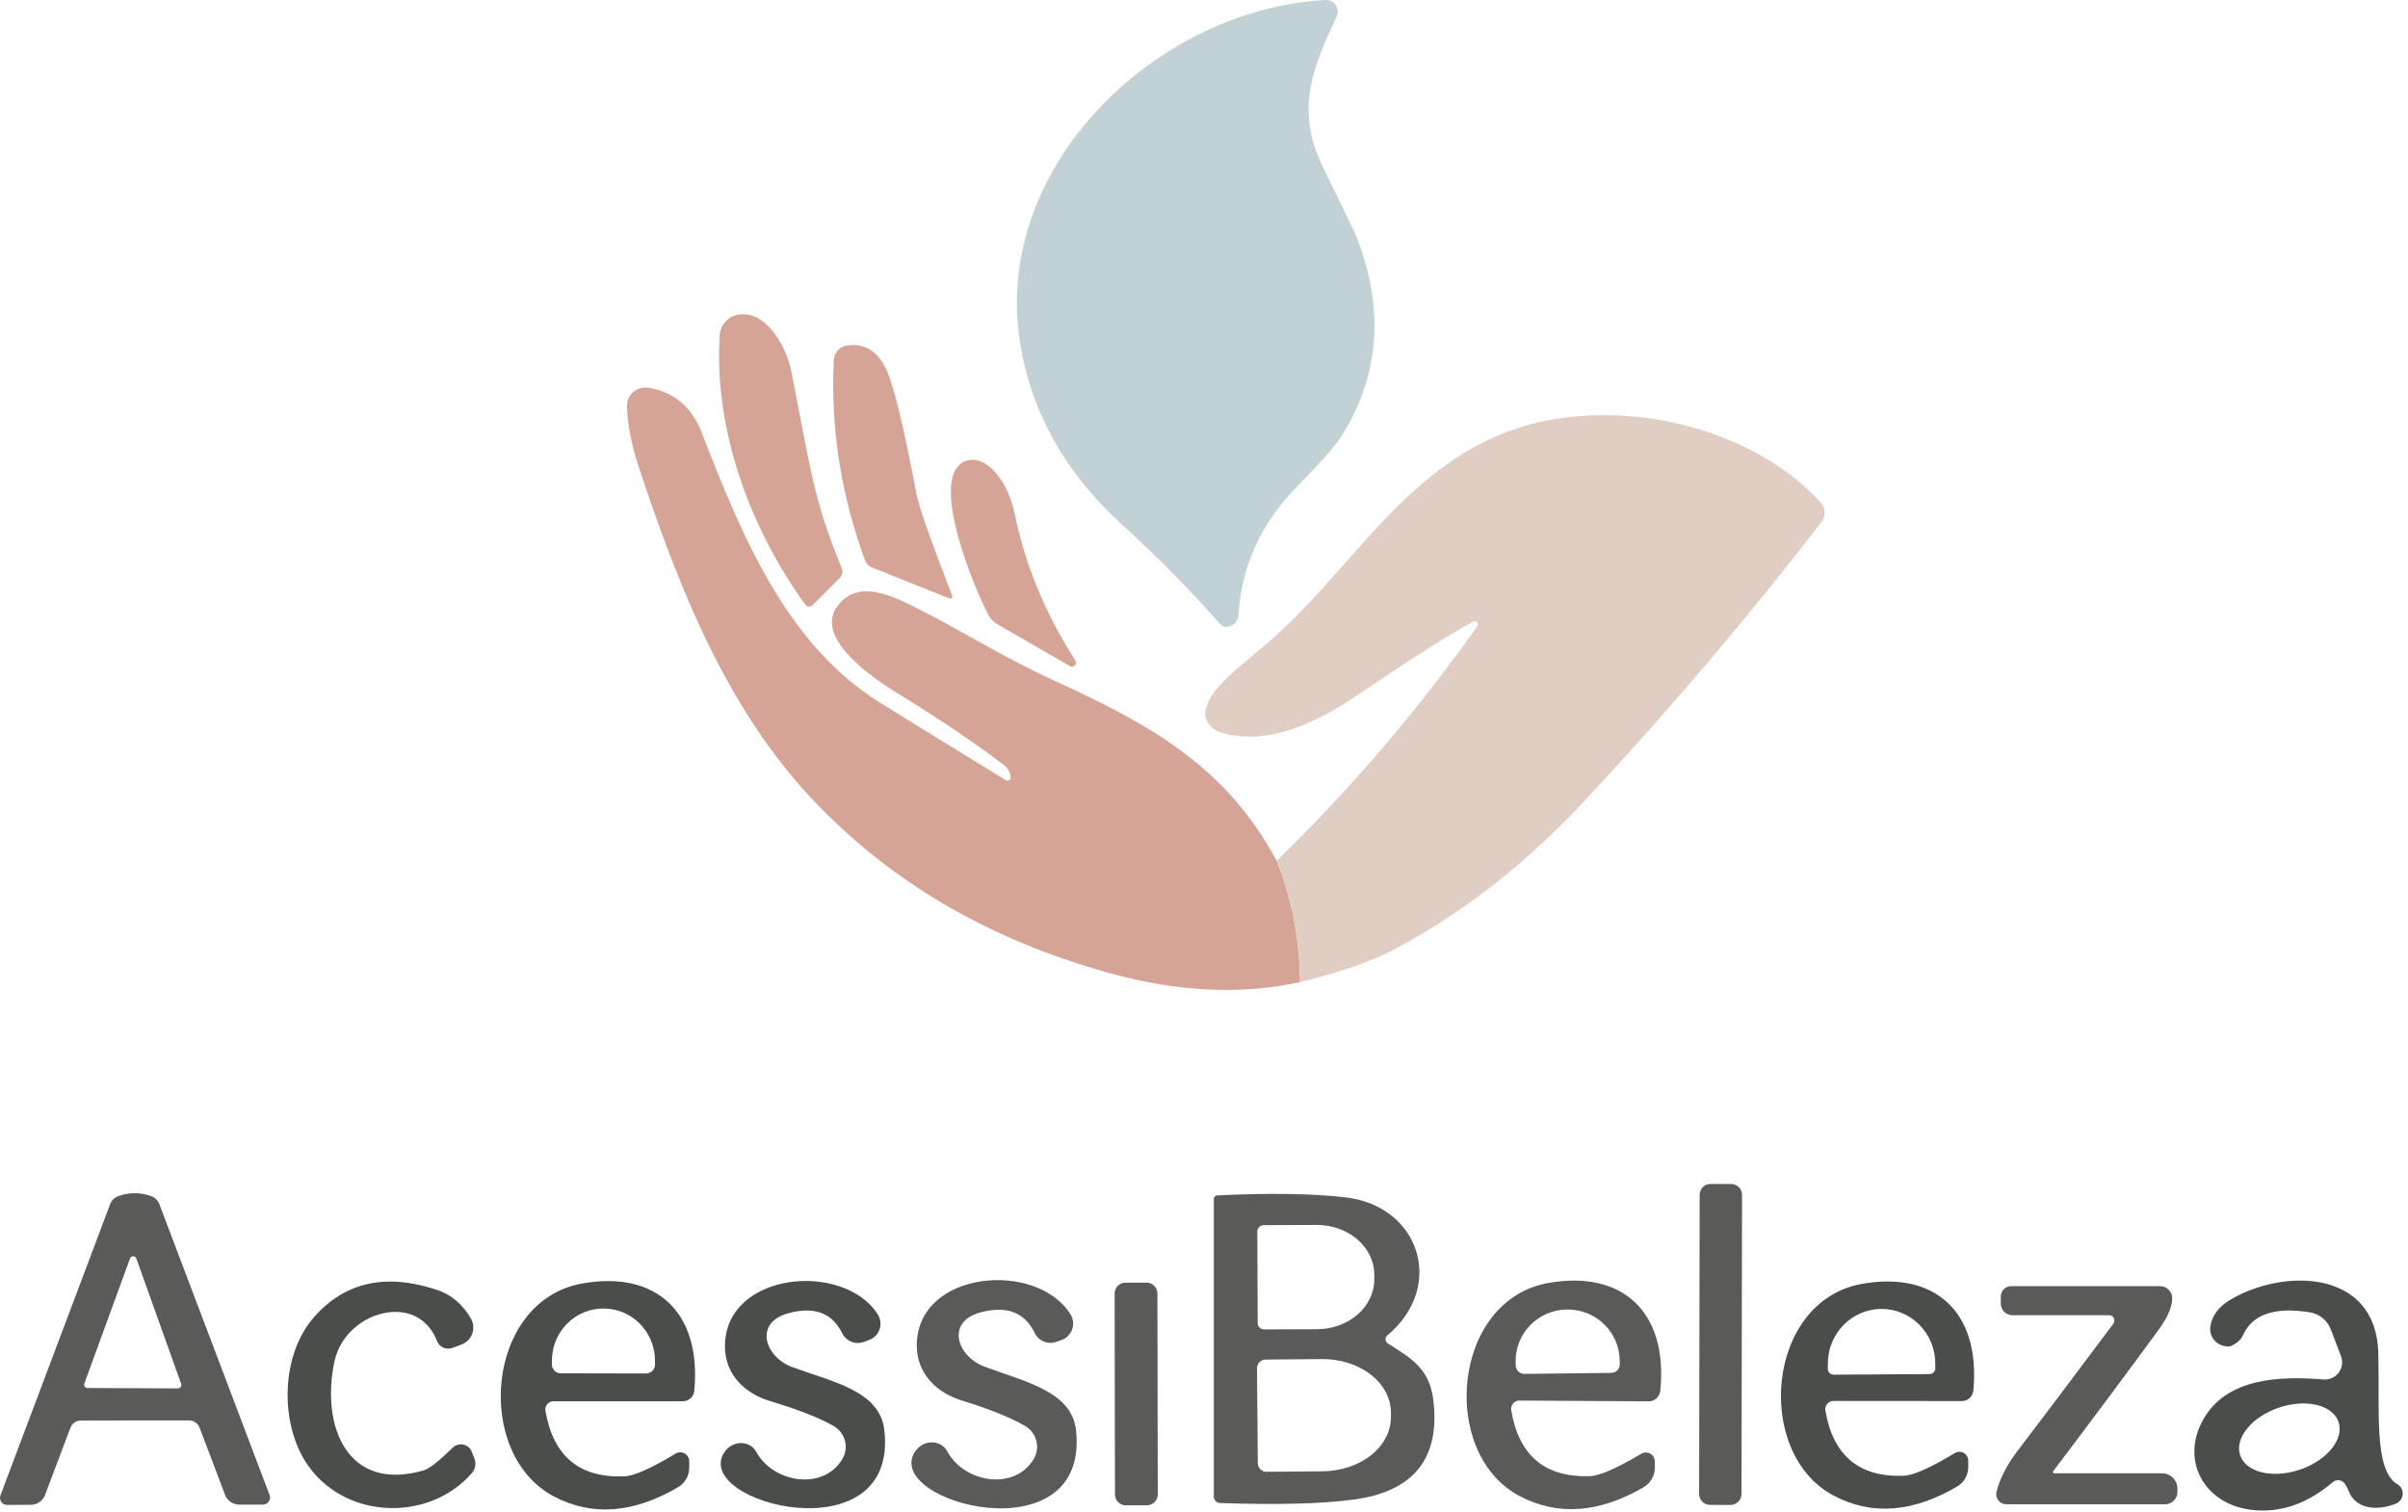 <svg width="242" height="152" viewBox="0 0 242 152" fill="none" xmlns="http://www.w3.org/2000/svg">
<path d="M173.974 119.006L171.914 119.002C171.306 119.001 170.813 119.492 170.812 120.1L170.759 150.16C170.758 150.767 171.25 151.261 171.857 151.262L173.917 151.265C174.525 151.267 175.018 150.775 175.019 150.167L175.072 120.107C175.073 119.5 174.581 119.007 173.974 119.006Z" fill="#5A5B58"/>
<path d="M13.536 119.934C14.149 119.934 14.722 120.04 15.255 120.254C15.429 120.323 15.586 120.428 15.717 120.563C15.848 120.697 15.95 120.857 16.015 121.034L27.096 150.274C27.136 150.382 27.15 150.498 27.136 150.612C27.121 150.726 27.079 150.836 27.013 150.93C26.947 151.025 26.859 151.102 26.757 151.155C26.654 151.207 26.541 151.235 26.425 151.234H24.046C23.734 151.233 23.43 151.138 23.174 150.962C22.919 150.785 22.724 150.534 22.616 150.244L20.055 143.494C19.976 143.285 19.835 143.106 19.652 142.977C19.468 142.849 19.25 142.778 19.026 142.774C18.605 142.767 16.785 142.767 13.566 142.774C10.345 142.774 8.526 142.777 8.106 142.784C7.88 142.789 7.661 142.861 7.477 142.992C7.293 143.122 7.154 143.304 7.076 143.514L4.526 150.264C4.418 150.553 4.225 150.802 3.971 150.979C3.717 151.156 3.416 151.251 3.106 151.254L0.726 151.264C0.609 151.266 0.495 151.24 0.391 151.188C0.287 151.136 0.198 151.059 0.131 150.964C0.064 150.87 0.021 150.76 0.006 150.645C-0.009 150.529 0.005 150.412 0.046 150.304L11.066 121.044C11.13 120.866 11.231 120.703 11.362 120.567C11.493 120.431 11.651 120.324 11.825 120.254C12.352 120.04 12.922 119.934 13.536 119.934ZM8.476 139.064C8.458 139.115 8.453 139.169 8.461 139.223C8.469 139.276 8.489 139.327 8.52 139.371C8.551 139.415 8.593 139.451 8.641 139.475C8.688 139.5 8.742 139.513 8.796 139.514L17.886 139.554C17.941 139.554 17.995 139.541 18.044 139.515C18.093 139.49 18.135 139.453 18.166 139.408C18.198 139.363 18.218 139.31 18.225 139.256C18.232 139.201 18.225 139.145 18.206 139.094L13.706 126.504C13.683 126.437 13.64 126.38 13.584 126.339C13.527 126.297 13.459 126.275 13.389 126.274C13.319 126.272 13.25 126.293 13.192 126.332C13.134 126.372 13.09 126.428 13.066 126.494L8.476 139.064Z" fill="#5A5B58"/>
<path d="M139.476 135.034C141.786 136.504 143.656 137.514 144.046 140.714C144.752 146.527 142.136 149.857 136.196 150.704C133.042 151.15 128.512 151.274 122.606 151.074C122.438 151.066 122.281 150.994 122.165 150.873C122.05 150.752 121.985 150.591 121.986 150.424V120.514C121.985 120.422 122.021 120.333 122.084 120.266C122.147 120.199 122.234 120.159 122.326 120.154C127.559 119.9 131.846 119.964 135.186 120.344C142.686 121.194 145.306 129.314 139.426 134.224C139.364 134.274 139.316 134.338 139.284 134.411C139.252 134.483 139.238 134.562 139.243 134.642C139.248 134.721 139.272 134.797 139.312 134.866C139.352 134.934 139.408 134.991 139.476 135.034ZM126.356 123.794L126.396 132.974C126.396 133.146 126.464 133.311 126.586 133.433C126.708 133.555 126.873 133.624 127.046 133.624L132.366 133.604C133.895 133.598 135.36 133.066 136.439 132.124C137.517 131.183 138.12 129.909 138.116 128.584V128.104C138.113 127.447 137.962 126.797 137.669 126.191C137.377 125.585 136.95 125.036 136.412 124.573C135.875 124.111 135.237 123.745 134.536 123.496C133.835 123.247 133.083 123.121 132.326 123.124L127.006 123.144C126.833 123.144 126.668 123.212 126.546 123.334C126.424 123.456 126.356 123.621 126.356 123.794ZM126.326 137.534L126.406 147.074C126.407 147.188 126.431 147.301 126.476 147.406C126.521 147.511 126.586 147.606 126.667 147.686C126.749 147.766 126.846 147.829 126.952 147.871C127.058 147.914 127.171 147.935 127.286 147.934L132.946 147.884C134.772 147.867 136.519 147.282 137.802 146.256C139.085 145.23 139.798 143.848 139.786 142.414V141.954C139.779 141.243 139.595 140.541 139.243 139.887C138.891 139.234 138.378 138.642 137.733 138.145C137.089 137.648 136.325 137.256 135.487 136.992C134.648 136.727 133.751 136.596 132.846 136.604L127.186 136.654C127.071 136.655 126.958 136.679 126.853 136.724C126.748 136.769 126.653 136.834 126.573 136.916C126.493 136.997 126.43 137.094 126.388 137.2C126.345 137.306 126.324 137.419 126.326 137.534Z" fill="#5A5B58"/>
<path d="M46.395 135.134L45.456 135.484C45.162 135.595 44.837 135.586 44.551 135.458C44.264 135.331 44.04 135.096 43.925 134.804C41.946 129.684 34.706 131.834 33.626 136.784C32.225 143.244 34.836 150.034 42.575 147.794C43.129 147.634 44.102 146.874 45.495 145.514C45.634 145.376 45.805 145.275 45.993 145.221C46.181 145.166 46.379 145.159 46.57 145.201C46.761 145.243 46.938 145.332 47.086 145.46C47.234 145.588 47.347 145.751 47.416 145.934L47.685 146.624C47.776 146.863 47.8 147.123 47.754 147.377C47.708 147.63 47.595 147.868 47.425 148.064C43.016 153.124 34.316 152.734 30.655 146.844C28.145 142.804 28.226 136.154 31.596 132.344C34.709 128.837 38.829 127.944 43.956 129.664C45.376 130.144 46.499 131.1 47.325 132.534C47.456 132.76 47.536 133.013 47.56 133.274C47.583 133.535 47.55 133.798 47.461 134.045C47.373 134.292 47.232 134.517 47.048 134.705C46.864 134.893 46.641 135.04 46.395 135.134Z" fill="#4A4E4A"/>
<path d="M69.266 146.874V147.524C69.265 147.917 69.163 148.304 68.968 148.645C68.774 148.987 68.494 149.273 68.156 149.474C63.675 152.114 59.519 152.43 55.685 150.424C47.556 146.154 48.816 130.764 58.475 129.014C65.876 127.664 70.525 131.834 69.775 139.794C69.748 140.082 69.615 140.349 69.402 140.543C69.189 140.738 68.912 140.845 68.626 140.844H55.636C55.514 140.843 55.395 140.87 55.285 140.92C55.175 140.971 55.078 141.045 55 141.138C54.922 141.23 54.865 141.339 54.833 141.455C54.801 141.572 54.795 141.694 54.816 141.814C55.602 146.374 58.242 148.567 62.736 148.394C63.709 148.36 65.432 147.597 67.906 146.104C68.042 146.023 68.197 145.979 68.356 145.977C68.515 145.976 68.671 146.016 68.809 146.094C68.947 146.172 69.062 146.286 69.142 146.422C69.222 146.559 69.265 146.715 69.266 146.874ZM56.346 138.034L64.925 138.054C65.043 138.055 65.16 138.033 65.269 137.989C65.378 137.945 65.478 137.879 65.561 137.797C65.645 137.714 65.712 137.615 65.757 137.507C65.802 137.398 65.826 137.281 65.826 137.164V136.784C65.827 136.094 65.695 135.411 65.437 134.774C65.178 134.136 64.8 133.557 64.321 133.068C63.843 132.58 63.275 132.192 62.65 131.927C62.024 131.662 61.353 131.525 60.675 131.524H60.636C59.267 131.521 57.953 132.072 56.984 133.054C56.014 134.037 55.468 135.371 55.465 136.764V137.144C55.465 137.378 55.558 137.603 55.723 137.77C55.887 137.936 56.111 138.031 56.346 138.034Z" fill="#4A4E4A"/>
<path d="M86.836 134.874C86.431 135.03 85.981 135.028 85.576 134.869C85.171 134.71 84.839 134.405 84.646 134.014C83.632 131.96 81.829 131.287 79.236 131.994C75.695 132.964 76.895 136.414 79.626 137.414C83.736 138.924 88.425 139.794 88.876 143.754C90.316 156.414 69.525 151.124 72.775 146.004C72.955 145.72 73.202 145.482 73.493 145.315C73.784 145.147 74.108 145.055 74.434 145.048C74.76 145.041 75.077 145.119 75.352 145.274C75.628 145.43 75.853 145.657 76.006 145.934C77.716 149.064 82.776 149.884 84.676 146.614C84.835 146.339 84.937 146.036 84.976 145.72C85.015 145.405 84.991 145.085 84.904 144.778C84.818 144.47 84.671 144.183 84.472 143.932C84.273 143.68 84.026 143.47 83.746 143.314C82.266 142.48 80.162 141.657 77.436 140.844C74.846 140.074 72.876 138.174 72.856 135.344C72.835 127.824 84.796 126.734 88.216 132.114C88.355 132.333 88.444 132.58 88.475 132.837C88.507 133.094 88.482 133.355 88.4 133.6C88.319 133.845 88.183 134.069 88.004 134.255C87.826 134.441 87.607 134.584 87.366 134.674L86.836 134.874Z" fill="#4A4E4A"/>
<path d="M106.176 134.864C105.768 135.016 105.318 135.011 104.913 134.848C104.508 134.685 104.177 134.377 103.986 133.984C102.986 131.91 101.182 131.217 98.576 131.904C95.005 132.844 96.175 136.324 98.915 137.354C103.026 138.904 107.726 139.824 108.146 143.804C109.466 156.534 88.635 151.024 91.956 145.914C92.139 145.632 92.389 145.397 92.682 145.232C92.975 145.068 93.301 144.979 93.628 144.975C93.954 144.971 94.27 145.052 94.545 145.209C94.82 145.367 95.044 145.596 95.195 145.874C96.885 149.034 101.956 149.904 103.896 146.634C104.057 146.36 104.163 146.056 104.205 145.741C104.247 145.425 104.226 145.103 104.142 144.794C104.059 144.485 103.914 144.195 103.717 143.941C103.52 143.687 103.275 143.474 102.996 143.314C101.516 142.46 99.409 141.614 96.675 140.774C94.085 139.974 92.126 138.044 92.135 135.204C92.186 127.654 104.206 126.674 107.586 132.114C107.722 132.334 107.809 132.582 107.838 132.84C107.868 133.098 107.84 133.359 107.757 133.604C107.674 133.849 107.537 134.072 107.357 134.257C107.177 134.442 106.958 134.584 106.716 134.674L106.176 134.864Z" fill="#5A5B58"/>
<path d="M115.226 128.922L113.106 128.926C112.504 128.927 112.017 129.415 112.018 130.017L112.053 150.217C112.054 150.819 112.543 151.307 113.145 151.306L115.265 151.302C115.867 151.301 116.354 150.812 116.353 150.21L116.318 130.01C116.317 129.408 115.828 128.921 115.226 128.922Z" fill="#5A5B58"/>
<path d="M166.306 146.884V147.534C166.304 147.928 166.2 148.315 166.004 148.657C165.808 148.999 165.525 149.284 165.186 149.484C160.686 152.097 156.522 152.39 152.696 150.364C144.586 146.044 145.936 130.654 155.616 128.954C163.026 127.644 167.656 131.844 166.856 139.804C166.828 140.09 166.695 140.356 166.483 140.55C166.27 140.744 165.993 140.852 165.706 140.854L152.706 140.774C152.584 140.772 152.463 140.797 152.352 140.847C152.241 140.897 152.142 140.971 152.063 141.064C151.984 141.157 151.926 141.265 151.893 141.383C151.861 141.5 151.855 141.624 151.876 141.744C152.636 146.31 155.266 148.52 159.766 148.374C160.739 148.347 162.469 147.594 164.956 146.114C165.092 146.035 165.246 145.993 165.403 145.993C165.56 145.993 165.715 146.033 165.851 146.111C165.988 146.189 166.102 146.301 166.181 146.437C166.261 146.572 166.304 146.726 166.306 146.884ZM153.196 138.094L161.936 137.994C162.048 137.992 162.16 137.969 162.264 137.924C162.368 137.88 162.462 137.816 162.541 137.735C162.62 137.654 162.682 137.558 162.724 137.454C162.766 137.349 162.787 137.237 162.786 137.124L162.776 136.744C162.768 136.063 162.625 135.391 162.356 134.766C162.087 134.14 161.697 133.574 161.207 133.098C160.718 132.623 160.139 132.248 159.504 131.995C158.869 131.742 158.19 131.616 157.506 131.624H157.466C156.781 131.632 156.105 131.773 155.476 132.041C154.847 132.309 154.277 132.697 153.799 133.183C153.321 133.67 152.944 134.245 152.689 134.877C152.435 135.508 152.308 136.183 152.316 136.864L152.326 137.244C152.327 137.357 152.35 137.468 152.395 137.572C152.439 137.676 152.504 137.77 152.584 137.849C152.665 137.928 152.761 137.99 152.866 138.032C152.97 138.074 153.083 138.095 153.196 138.094Z" fill="#5A5B58"/>
<path d="M197.806 146.824V147.464C197.807 147.854 197.706 148.238 197.513 148.578C197.32 148.918 197.042 149.203 196.706 149.404C192.246 152.03 188.112 152.344 184.306 150.344C176.226 146.094 177.486 130.794 187.086 129.054C194.446 127.714 199.066 131.864 198.316 139.784C198.288 140.068 198.157 140.331 197.946 140.523C197.735 140.715 197.461 140.823 197.176 140.824L184.256 140.814C184.135 140.815 184.017 140.842 183.908 140.894C183.8 140.945 183.704 141.019 183.627 141.112C183.55 141.204 183.493 141.312 183.462 141.428C183.431 141.544 183.425 141.665 183.446 141.784C184.226 146.317 186.849 148.5 191.316 148.334C192.282 148.3 193.996 147.54 196.456 146.054C196.591 145.972 196.746 145.928 196.905 145.926C197.063 145.924 197.219 145.964 197.357 146.042C197.494 146.121 197.608 146.235 197.687 146.372C197.766 146.509 197.807 146.665 197.806 146.824ZM184.286 138.174L193.926 138.114C194.078 138.111 194.223 138.049 194.329 137.94C194.436 137.832 194.496 137.686 194.496 137.534V137.034C194.487 135.575 193.911 134.179 192.893 133.154C191.874 132.128 190.498 131.556 189.066 131.564C188.356 131.568 187.655 131.714 187.001 131.994C186.348 132.274 185.754 132.682 185.256 133.196C184.757 133.709 184.363 134.318 184.095 134.987C183.827 135.655 183.692 136.371 183.696 137.094V137.594C183.696 137.671 183.711 137.747 183.741 137.818C183.77 137.889 183.814 137.953 183.869 138.007C183.924 138.061 183.989 138.104 184.061 138.132C184.132 138.161 184.209 138.175 184.286 138.174Z" fill="#4A4E4A"/>
<path d="M234.446 148.974C231.839 151.187 229.099 152.114 226.226 151.754C221.546 151.174 219.116 146.844 221.396 142.724C223.736 138.494 229.076 138.294 233.506 138.654C233.797 138.678 234.09 138.628 234.357 138.508C234.624 138.389 234.856 138.203 235.031 137.97C235.207 137.736 235.321 137.461 235.362 137.172C235.403 136.882 235.37 136.587 235.266 136.314L234.246 133.634C234.076 133.184 233.79 132.788 233.418 132.484C233.046 132.18 232.6 131.98 232.126 131.904C228.599 131.337 226.362 132.104 225.416 134.204C225.282 134.497 225.082 134.74 224.816 134.934C224.469 135.194 224.189 135.327 223.976 135.334C223.713 135.343 223.451 135.296 223.208 135.195C222.966 135.094 222.749 134.942 222.574 134.75C222.398 134.558 222.268 134.331 222.192 134.084C222.116 133.838 222.097 133.578 222.136 133.324C222.302 132.23 222.976 131.334 224.156 130.634C229.516 127.454 238.806 127.584 239.016 135.994C239.166 141.934 238.546 147.774 240.946 149.194C241.12 149.297 241.261 149.447 241.353 149.627C241.445 149.807 241.484 150.011 241.465 150.214C241.446 150.417 241.371 150.612 241.247 150.776C241.123 150.941 240.957 151.068 240.766 151.144C239.066 151.834 236.796 151.784 236.056 149.914C235.876 149.46 235.699 149.154 235.526 148.994C235.38 148.858 235.189 148.781 234.989 148.777C234.79 148.774 234.596 148.844 234.446 148.974ZM235.02 142.93C234.74 142.104 233.951 141.487 232.826 141.217C231.701 140.946 230.332 141.044 229.021 141.487C227.709 141.931 226.563 142.685 225.833 143.584C225.104 144.482 224.851 145.451 225.131 146.277C225.411 147.104 226.2 147.72 227.325 147.991C228.45 148.261 229.819 148.164 231.13 147.72C232.442 147.276 233.588 146.522 234.318 145.624C235.047 144.726 235.3 143.757 235.02 142.93Z" fill="#4A4E4A"/>
<path d="M206.336 147.884C206.323 147.904 206.316 147.927 206.315 147.95C206.313 147.974 206.318 147.997 206.328 148.018C206.339 148.039 206.354 148.056 206.373 148.067C206.392 148.079 206.414 148.084 206.436 148.084H217.286C217.694 148.084 218.086 148.246 218.374 148.535C218.663 148.824 218.826 149.215 218.826 149.624V149.964C218.826 150.293 218.695 150.608 218.462 150.84C218.23 151.073 217.914 151.204 217.586 151.204H201.636C201.481 151.203 201.329 151.168 201.19 151.101C201.052 151.033 200.93 150.935 200.835 150.814C200.74 150.693 200.673 150.551 200.64 150.401C200.607 150.25 200.609 150.094 200.646 149.944C200.979 148.61 201.696 147.224 202.796 145.784C204.829 143.124 208.026 138.88 212.386 133.054C212.445 132.973 212.482 132.878 212.491 132.778C212.501 132.678 212.483 132.578 212.439 132.489C212.395 132.4 212.328 132.325 212.244 132.273C212.161 132.22 212.064 132.193 211.966 132.194H202.236C201.928 132.194 201.633 132.071 201.415 131.854C201.198 131.636 201.076 131.341 201.076 131.034V130.324C201.076 130.045 201.185 129.778 201.38 129.581C201.575 129.384 201.84 129.274 202.116 129.274H217.076C217.242 129.273 217.407 129.307 217.561 129.373C217.714 129.438 217.852 129.534 217.967 129.655C218.082 129.776 218.172 129.918 218.23 130.075C218.288 130.231 218.314 130.397 218.306 130.564C218.266 131.437 217.806 132.474 216.926 133.674C213.786 137.967 210.256 142.704 206.336 147.884Z" fill="#5A5B58"/>
<path d="M123.113 63.001C122.906 62.968 122.686 62.818 122.453 62.551C119.68 59.378 116.42 56.078 112.673 52.651C107.026 47.485 103.643 41.441 102.523 34.521C99.643 16.701 116.273 0.901 133.203 0.001C133.406 -0.009 133.609 0.034 133.792 0.125C133.974 0.216 134.13 0.352 134.244 0.52C134.358 0.688 134.426 0.883 134.441 1.085C134.457 1.286 134.42 1.489 134.333 1.671C131.873 6.931 130.133 11.041 132.973 16.841C135.066 21.108 136.173 23.398 136.293 23.711C139.186 31.045 138.663 37.805 134.723 43.991C134.163 44.865 132.686 46.525 130.293 48.971C126.726 52.605 124.78 56.888 124.453 61.821C124.442 61.995 124.397 62.164 124.323 62.319C124.248 62.475 124.144 62.612 124.018 62.723C123.893 62.834 123.747 62.916 123.591 62.964C123.435 63.011 123.273 63.024 123.113 63.001Z" fill="#C2D1D6"/>
<path d="M81.643 60.842C81.595 60.889 81.537 60.925 81.473 60.948C81.409 60.971 81.341 60.98 81.274 60.974C81.207 60.969 81.141 60.948 81.082 60.915C81.023 60.882 80.972 60.836 80.933 60.782C75.403 53.142 71.713 43.191 72.333 33.672C72.367 33.173 72.568 32.7 72.903 32.33C73.239 31.96 73.69 31.714 74.183 31.631C77.053 31.151 79.053 34.922 79.523 37.312C81.393 46.691 81.723 50.221 84.583 57.072C84.654 57.244 84.674 57.433 84.638 57.617C84.602 57.8 84.514 57.968 84.383 58.102L81.643 60.842Z" fill="#D6A496"/>
<path d="M95.443 60.161L87.613 57.031C87.456 56.969 87.314 56.874 87.197 56.753C87.079 56.632 86.99 56.489 86.933 56.331C84.493 49.651 83.45 42.921 83.803 36.141C83.82 35.797 83.956 35.469 84.189 35.212C84.423 34.956 84.738 34.786 85.083 34.731C86.883 34.458 88.223 35.281 89.103 37.201C89.843 38.828 90.843 42.978 92.103 49.651C92.336 50.891 93.536 54.308 95.703 59.901C95.717 59.938 95.721 59.978 95.713 60.016C95.705 60.054 95.686 60.09 95.659 60.117C95.631 60.145 95.596 60.164 95.557 60.172C95.519 60.179 95.479 60.176 95.443 60.161Z" fill="#D6A496"/>
<path d="M128.303 86.531C129.803 90.211 130.59 94.271 130.663 98.711C124.716 100.025 118.246 99.701 111.253 97.741C99.18 94.355 89.253 88.495 81.473 80.161C73.173 71.281 68.313 59.481 64.103 46.651C63.469 44.718 63.103 42.808 63.003 40.921C62.987 40.643 63.035 40.364 63.141 40.106C63.247 39.848 63.41 39.617 63.617 39.43C63.824 39.243 64.07 39.105 64.338 39.026C64.605 38.946 64.887 38.928 65.163 38.971C67.73 39.385 69.519 40.898 70.533 43.511C74.613 54.041 79.123 64.881 88.543 70.691C92.609 73.211 96.793 75.788 101.093 78.421C101.142 78.451 101.198 78.467 101.255 78.466C101.312 78.466 101.368 78.45 101.417 78.42C101.465 78.39 101.505 78.347 101.53 78.296C101.556 78.246 101.567 78.188 101.563 78.131C101.523 77.611 101.286 77.188 100.853 76.861C97.886 74.615 94.266 72.178 89.993 69.551C87.993 68.321 81.903 64.271 84.053 61.081C85.913 58.321 89.053 59.571 91.823 60.961C96.913 63.511 100.613 65.971 105.913 68.391C115.383 72.731 123.163 76.921 128.303 86.531Z" fill="#D6A496"/>
<path d="M130.663 98.711C130.589 94.271 129.803 90.211 128.303 86.531C135.769 79.258 142.496 71.388 148.483 62.921C148.52 62.863 148.538 62.793 148.532 62.724C148.527 62.654 148.499 62.588 148.452 62.536C148.406 62.484 148.344 62.448 148.275 62.435C148.207 62.422 148.136 62.431 148.073 62.461C145.439 63.915 141.599 66.355 136.553 69.781C132.383 72.621 127.353 75.051 122.693 73.621C122.191 73.466 121.758 73.161 121.473 72.764C121.188 72.367 121.071 71.905 121.143 71.461C121.533 69.171 124.553 67.071 127.433 64.591C135.373 57.761 140.513 48.051 150.563 43.761C160.693 39.431 175.393 42.171 182.993 50.521C183.229 50.782 183.366 51.116 183.381 51.467C183.395 51.818 183.286 52.163 183.073 52.441C175.819 61.881 167.886 71.225 159.273 80.471C153.459 86.711 147.146 91.661 140.333 95.321C137.966 96.595 134.743 97.725 130.663 98.711Z" fill="#E0CEC5"/>
<path d="M108.073 66.391C108.121 66.467 108.143 66.557 108.134 66.646C108.125 66.736 108.086 66.82 108.024 66.884C107.961 66.949 107.879 66.991 107.79 67.003C107.701 67.015 107.61 66.997 107.533 66.951L100.243 62.751C99.845 62.523 99.522 62.182 99.313 61.771C97.693 58.651 93.683 48.671 96.593 46.571C96.935 46.326 97.359 46.202 97.806 46.216C98.254 46.23 98.703 46.383 99.093 46.651C100.653 47.741 101.593 49.771 101.983 51.681C103.036 56.801 105.066 61.705 108.073 66.391Z" fill="#D6A496"/>
</svg>

